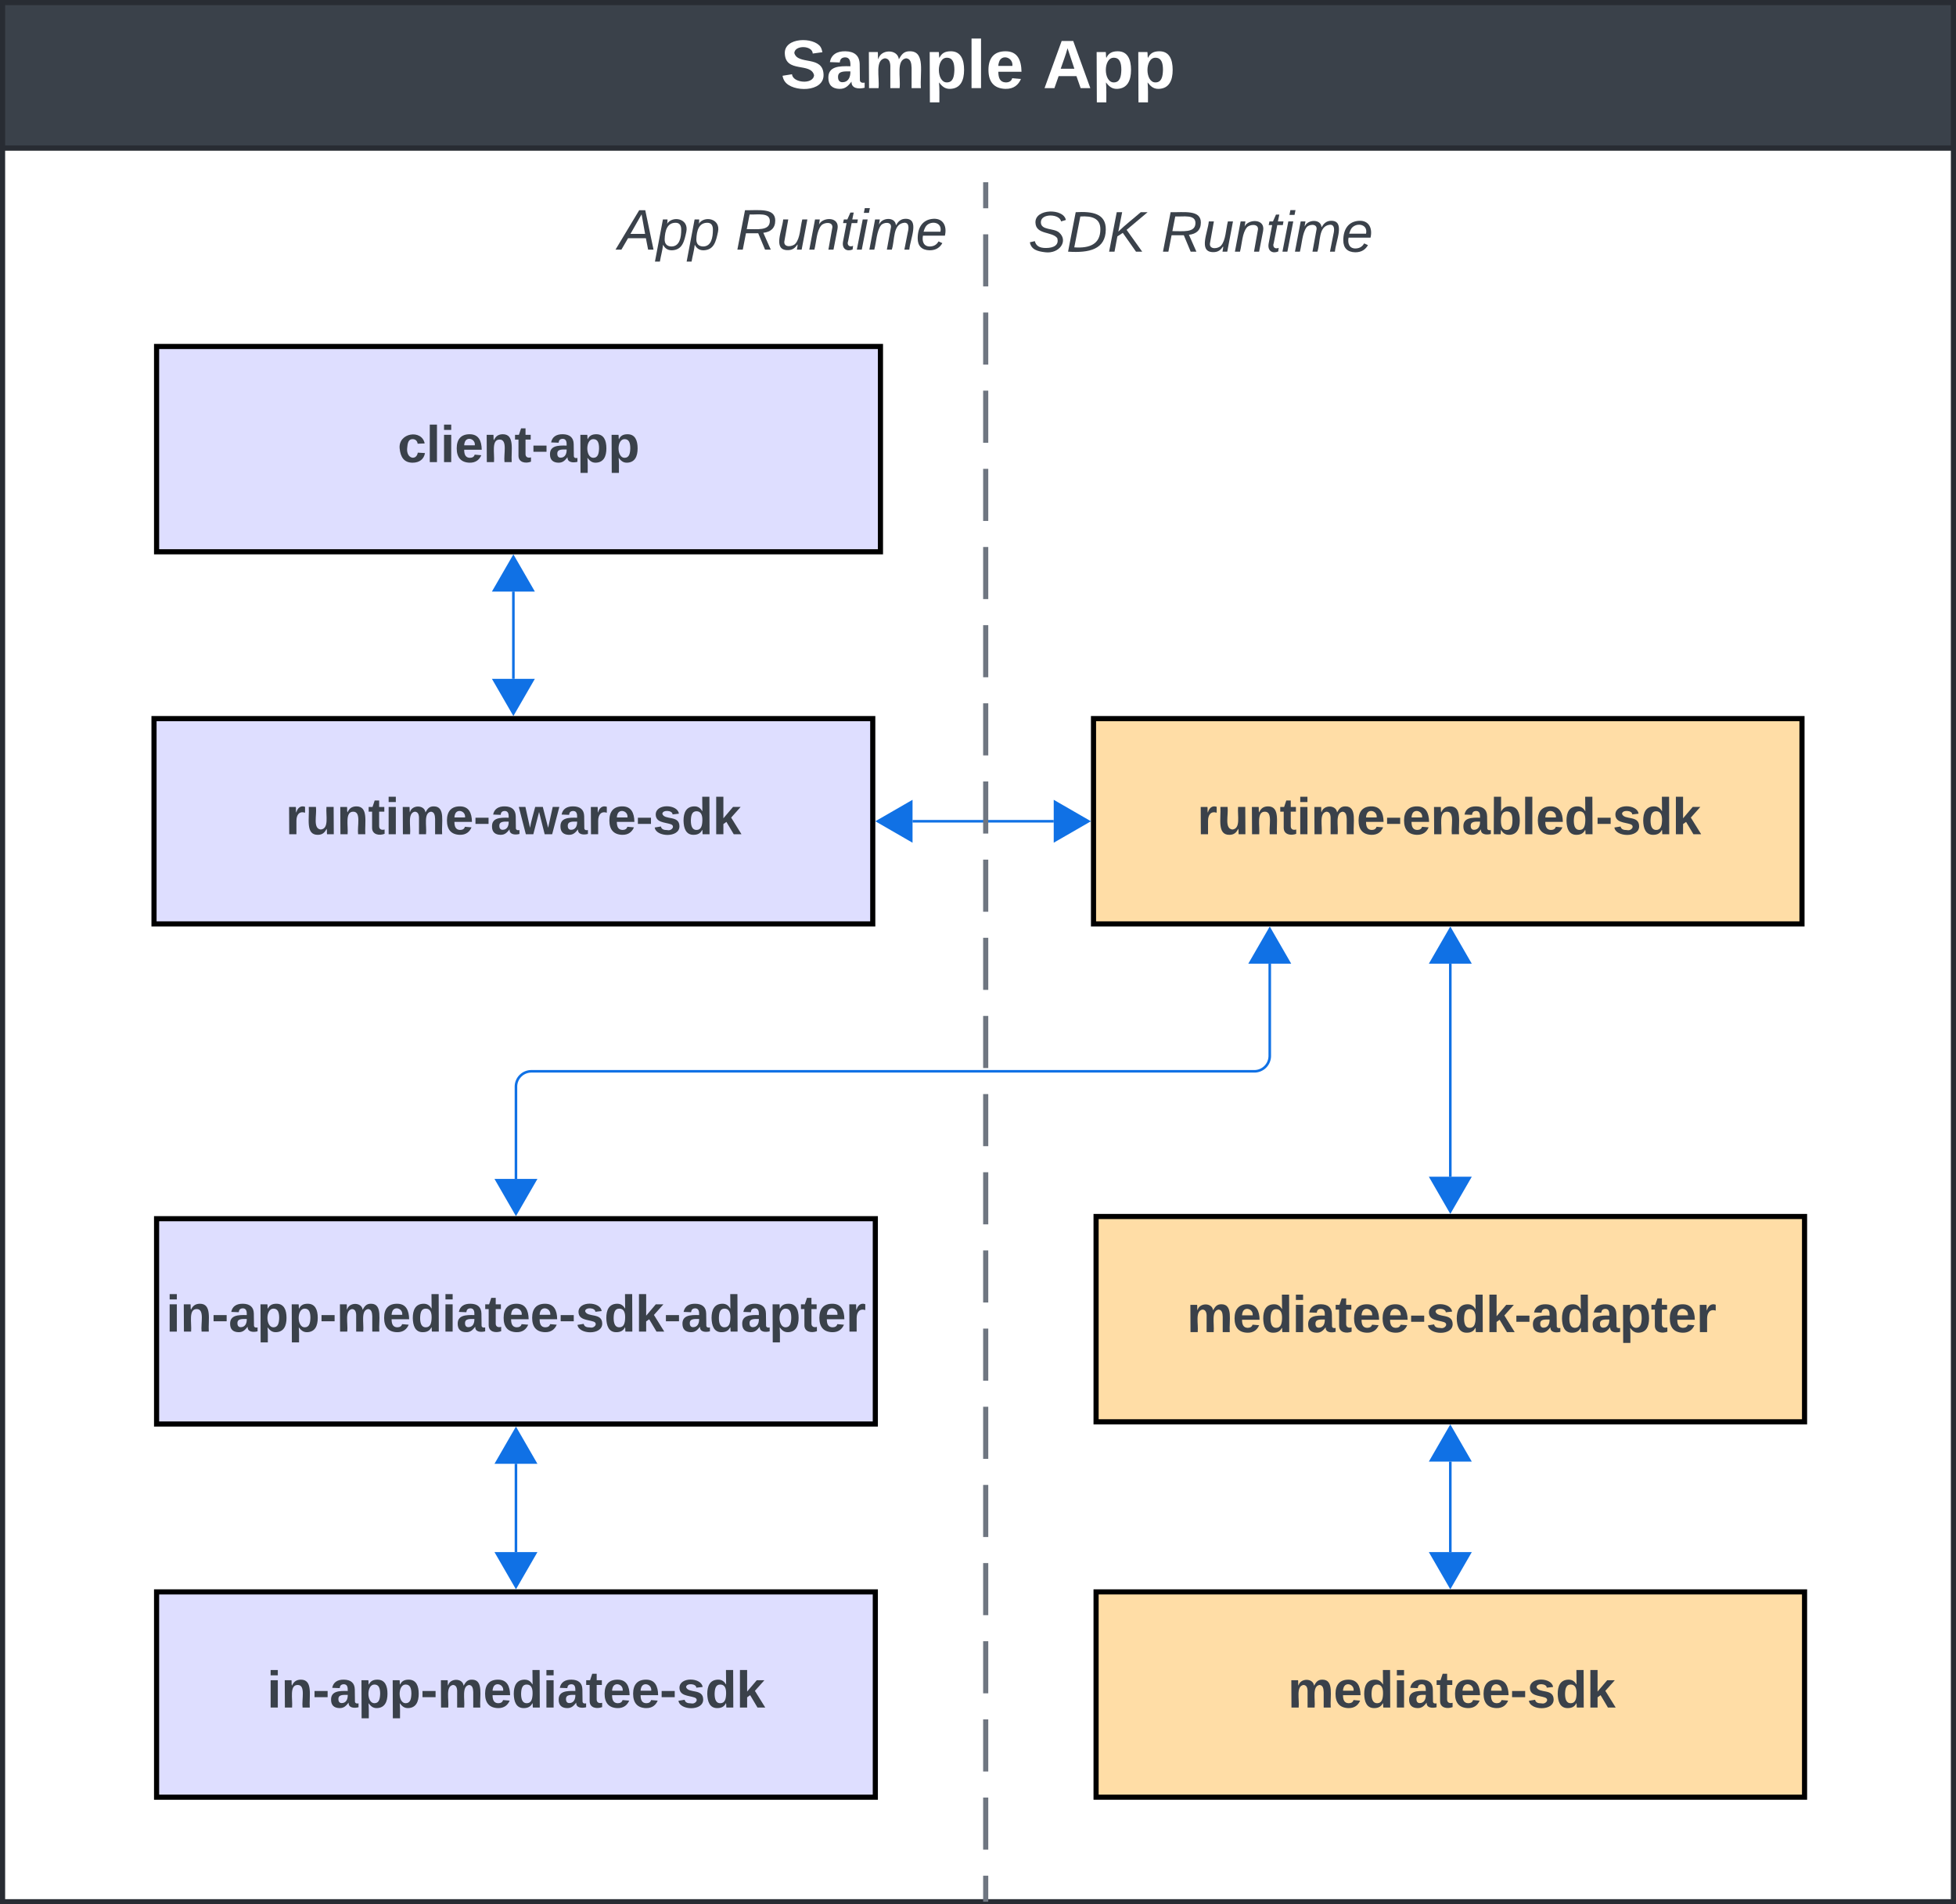 <svg xmlns="http://www.w3.org/2000/svg" xmlns:xlink="http://www.w3.org/1999/xlink" xmlns:lucid="lucid" width="762" height="742"><g transform="translate(241 -3179)" lucid:page-tab-id="w9VbIEe2bkIW"><path d="M-500 3000h1500v1000H-500z" fill="#fff"/><path d="M-240 3236.66h760V3920h-760z" stroke="#282c33" stroke-width="2" fill-opacity="0"/><path d="M-240 3180h760v56.66h-760z" stroke="#282c33" stroke-width="2" fill="#3a414a"/><use xlink:href="#a" transform="matrix(1,0,0,1,-228,3192) translate(291.111 21.333)"/><use xlink:href="#b" transform="matrix(1,0,0,1,-228,3192) translate(393.259 21.333)"/><path d="M-180 3314h282v80h-282z" stroke="#000" stroke-width="2" fill="#dedeff"/><use xlink:href="#c" transform="matrix(1,0,0,1,-175,3319) translate(88.917 40.062)"/><path d="M-181 3459H99v80h-280z" stroke="#000" stroke-width="2" fill="#dedeff"/><use xlink:href="#d" transform="matrix(1,0,0,1,-176,3464) translate(46.278 40.062)"/><path d="M114.5 3499h55" stroke="#1071e5" fill="none"/><path d="M101 3499l13-7.5v15zM183 3499l-13 7.5v-15z" stroke="#1071e5" fill="#1071e5"/><path d="M185 3459h276v80H185z" stroke="#000" stroke-width="2" fill="#ffdda6"/><use xlink:href="#e" transform="matrix(1,0,0,1,190,3464) translate(35.417 40.062)"/><path d="M-41 3409.5v34" stroke="#1071e5" fill="none"/><path d="M-41 3396l7.5 13h-15zM-41 3457l-7.5-13h15z" stroke="#1071e5" fill="#1071e5"/><path d="M147.25 3252.47h159v38.4h-159z" stroke="#000" stroke-opacity="0" stroke-width="2" fill="#fff" fill-opacity="0"/><use xlink:href="#f" transform="matrix(1,0,0,1,152.25,3257.467) translate(7.34 19.59)"/><use xlink:href="#g" transform="matrix(1,0,0,1,152.25,3257.467) translate(59.13 19.59)"/><path d="M-20 3240h167.25v63.33H-20z" stroke="#000" stroke-opacity="0" stroke-width="2" fill="#fff" fill-opacity="0"/><use xlink:href="#h" transform="matrix(1,0,0,1,-15,3245) translate(14.895 31.278)"/><use xlink:href="#g" transform="matrix(1,0,0,1,-15,3245) translate(60.574 31.278)"/><g fill="none"><path d="M143 3250v670"/><path d="M143 3250v10.15m0 10.15v20.3m0 10.16v20.3m0 10.15v20.32m0 10.15v20.3m0 10.15v20.3m0 10.16v20.3m0 10.15v20.3m0 10.15v20.3m0 10.16v20.3m0 10.15v20.3m0 10.15v20.3m0 10.15v20.3m0 10.16v20.3m0 10.15v20.3m0 10.17v20.3m0 10.15v20.3m0 10.16v20.3m0 10.15v20.3m0 10.15v20.3m0 10.16v20.3m0 10.15v20.3m0 10.15V3920" stroke="#6f7681" stroke-width="2"/></g><path d="M186 3653h276v80H186z" stroke="#000" stroke-width="2" fill="#ffdda6"/><use xlink:href="#i" transform="matrix(1,0,0,1,191,3658) translate(30.389 40.062)"/><path d="M324 3554.5v83" stroke="#1071e5" fill="none"/><path d="M324 3541l7.5 13h-15zM324 3651l-7.5-13h15z" stroke="#1071e5" fill="#1071e5"/><path d="M-180 3799.27h280v80h-280z" stroke="#000" stroke-width="2" fill="#dedeff"/><use xlink:href="#j" transform="matrix(1,0,0,1,-175,3804.267) translate(38.028 40.062)"/><path d="M-40 3749.35v34.43" stroke="#1071e5" fill="none"/><path d="M-40 3735.86l7.5 13h-15zM-40 3797.27l-7.5-13h15z" stroke="#1071e5" fill="#1071e5"/><path d="M-180 3653.86h280v80h-280z" stroke="#000" stroke-width="2" fill="#dedeff"/><use xlink:href="#k" transform="matrix(1,0,0,1,-175,3658.859) translate(-1.306 39)"/><path d="M186 3799.27h276v80H186z" stroke="#000" stroke-width="2" fill="#ffdda6"/><use xlink:href="#l" transform="matrix(1,0,0,1,191,3804.267) translate(69.722 40.062)"/><path d="M253.66 3554.5v35.93a6 6 0 0 1-6 6H-34a6 6 0 0 0-6 6v35.94" stroke="#1071e5" fill="none"/><path d="M253.66 3541l7.5 13h-15zM-40 3651.86l-7.5-13h15z" stroke="#1071e5" fill="#1071e5"/><path d="M324 3748.5v35.28" stroke="#1071e5" fill="none"/><path d="M324 3735l7.5 13h-15zM324 3797.27l-7.5-13h15z" stroke="#1071e5" fill="#1071e5"/><defs><path fill="#fff" d="M169-182c-1-43-94-46-97-3 18 66 151 10 154 114 3 95-165 93-204 36-6-8-10-19-12-30l50-8c3 46 112 56 116 5-17-69-150-10-154-114-4-87 153-88 188-35 5 8 8 18 10 28" id="m"/><path fill="#fff" d="M133-34C117-15 103 5 69 4 32 3 11-16 11-54c-1-60 55-63 116-61 1-26-3-47-28-47-18 1-26 9-28 27l-52-2c7-38 36-58 82-57s74 22 75 68l1 82c-1 14 12 18 25 15v27c-30 8-71 5-69-32zm-48 3c29 0 43-24 42-57-32 0-66-3-65 30 0 17 8 27 23 27" id="n"/><path fill="#fff" d="M220-157c-53 9-28 100-34 157h-49v-107c1-27-5-49-29-50C55-147 81-57 75 0H25l-1-190h47c2 12-1 28 3 38 10-53 101-56 108 0 13-22 24-43 59-42 82 1 51 116 57 194h-49v-107c-1-25-5-48-29-50" id="o"/><path fill="#fff" d="M135-194c53 0 70 44 70 98 0 56-19 98-73 100-31 1-45-17-59-34 3 33 2 69 2 105H25l-1-265h48c2 10 0 23 3 31 11-24 29-35 60-35zM114-30c33 0 39-31 40-66 0-38-9-64-40-64-56 0-55 130 0 130" id="p"/><path fill="#fff" d="M25 0v-261h50V0H25" id="q"/><path fill="#fff" d="M185-48c-13 30-37 53-82 52C43 2 14-33 14-96s30-98 90-98c62 0 83 45 84 108H66c0 31 8 55 39 56 18 0 30-7 34-22zm-45-69c5-46-57-63-70-21-2 6-4 13-4 21h74" id="r"/><g id="a"><use transform="matrix(0.074,0,0,0.074,0,0)" xlink:href="#m"/><use transform="matrix(0.074,0,0,0.074,17.778,0)" xlink:href="#n"/><use transform="matrix(0.074,0,0,0.074,32.593,0)" xlink:href="#o"/><use transform="matrix(0.074,0,0,0.074,56.296,0)" xlink:href="#p"/><use transform="matrix(0.074,0,0,0.074,72.519,0)" xlink:href="#q"/><use transform="matrix(0.074,0,0,0.074,79.926,0)" xlink:href="#r"/></g><path fill="#fff" d="M199 0l-22-63H83L61 0H9l90-248h61L250 0h-51zm-33-102l-36-108c-10 38-24 72-36 108h72" id="s"/><g id="b"><use transform="matrix(0.074,0,0,0.074,0,0)" xlink:href="#s"/><use transform="matrix(0.074,0,0,0.074,19.185,0)" xlink:href="#p"/><use transform="matrix(0.074,0,0,0.074,35.407,0)" xlink:href="#p"/></g><path fill="#3a414a" d="M190-63c-7 42-38 67-86 67-59 0-84-38-90-98-12-110 154-137 174-36l-49 2c-2-19-15-32-35-32-30 0-35 28-38 64-6 74 65 87 74 30" id="t"/><path fill="#3a414a" d="M25 0v-261h50V0H25" id="u"/><path fill="#3a414a" d="M25-224v-37h50v37H25zM25 0v-190h50V0H25" id="v"/><path fill="#3a414a" d="M185-48c-13 30-37 53-82 52C43 2 14-33 14-96s30-98 90-98c62 0 83 45 84 108H66c0 31 8 55 39 56 18 0 30-7 34-22zm-45-69c5-46-57-63-70-21-2 6-4 13-4 21h74" id="w"/><path fill="#3a414a" d="M135-194c87-1 58 113 63 194h-50c-7-57 23-157-34-157-59 0-34 97-39 157H25l-1-190h47c2 12-1 28 3 38 12-26 28-41 61-42" id="x"/><path fill="#3a414a" d="M115-3C79 11 28 4 28-45v-112H4v-33h27l15-45h31v45h36v33H77v99c-1 23 16 31 38 25v30" id="y"/><path fill="#3a414a" d="M14-72v-43h91v43H14" id="z"/><path fill="#3a414a" d="M133-34C117-15 103 5 69 4 32 3 11-16 11-54c-1-60 55-63 116-61 1-26-3-47-28-47-18 1-26 9-28 27l-52-2c7-38 36-58 82-57s74 22 75 68l1 82c-1 14 12 18 25 15v27c-30 8-71 5-69-32zm-48 3c29 0 43-24 42-57-32 0-66-3-65 30 0 17 8 27 23 27" id="A"/><path fill="#3a414a" d="M135-194c53 0 70 44 70 98 0 56-19 98-73 100-31 1-45-17-59-34 3 33 2 69 2 105H25l-1-265h48c2 10 0 23 3 31 11-24 29-35 60-35zM114-30c33 0 39-31 40-66 0-38-9-64-40-64-56 0-55 130 0 130" id="B"/><g id="c"><use transform="matrix(0.056,0,0,0.056,0,0)" xlink:href="#t"/><use transform="matrix(0.056,0,0,0.056,11.111,0)" xlink:href="#u"/><use transform="matrix(0.056,0,0,0.056,16.667,0)" xlink:href="#v"/><use transform="matrix(0.056,0,0,0.056,22.222,0)" xlink:href="#w"/><use transform="matrix(0.056,0,0,0.056,33.333,0)" xlink:href="#x"/><use transform="matrix(0.056,0,0,0.056,45.5,0)" xlink:href="#y"/><use transform="matrix(0.056,0,0,0.056,52.111,0)" xlink:href="#z"/><use transform="matrix(0.056,0,0,0.056,58.722,0)" xlink:href="#A"/><use transform="matrix(0.056,0,0,0.056,69.833,0)" xlink:href="#B"/><use transform="matrix(0.056,0,0,0.056,82,0)" xlink:href="#B"/></g><path fill="#3a414a" d="M135-150c-39-12-60 13-60 57V0H25l-1-190h47c2 13-1 29 3 40 6-28 27-53 61-41v41" id="C"/><path fill="#3a414a" d="M85 4C-2 5 27-109 22-190h50c7 57-23 150 33 157 60-5 35-97 40-157h50l1 190h-47c-2-12 1-28-3-38-12 25-28 42-61 42" id="D"/><path fill="#3a414a" d="M220-157c-53 9-28 100-34 157h-49v-107c1-27-5-49-29-50C55-147 81-57 75 0H25l-1-190h47c2 12-1 28 3 38 10-53 101-56 108 0 13-22 24-43 59-42 82 1 51 116 57 194h-49v-107c-1-25-5-48-29-50" id="E"/><path fill="#3a414a" d="M231 0h-52l-39-155L100 0H48L-1-190h46L77-45c9-52 24-97 36-145h53l37 145 32-145h46" id="F"/><path fill="#3a414a" d="M137-138c1-29-70-34-71-4 15 46 118 7 119 86 1 83-164 76-172 9l43-7c4 19 20 25 44 25 33 8 57-30 24-41C81-84 22-81 20-136c-2-80 154-74 161-7" id="G"/><path fill="#3a414a" d="M88-194c31-1 46 15 58 34l-1-101h50l1 261h-48c-2-10 0-23-3-31C134-8 116 4 84 4 32 4 16-41 15-95c0-56 19-97 73-99zm17 164c33 0 40-30 41-66 1-37-9-64-41-64s-38 30-39 65c0 43 13 65 39 65" id="H"/><path fill="#3a414a" d="M147 0L96-86 75-71V0H25v-261h50v150l67-79h53l-66 74L201 0h-54" id="I"/><g id="d"><use transform="matrix(0.056,0,0,0.056,0,0)" xlink:href="#C"/><use transform="matrix(0.056,0,0,0.056,7.778,0)" xlink:href="#D"/><use transform="matrix(0.056,0,0,0.056,19.944,0)" xlink:href="#x"/><use transform="matrix(0.056,0,0,0.056,32.111,0)" xlink:href="#y"/><use transform="matrix(0.056,0,0,0.056,38.722,0)" xlink:href="#v"/><use transform="matrix(0.056,0,0,0.056,44.278,0)" xlink:href="#E"/><use transform="matrix(0.056,0,0,0.056,62.056,0)" xlink:href="#w"/><use transform="matrix(0.056,0,0,0.056,73.167,0)" xlink:href="#z"/><use transform="matrix(0.056,0,0,0.056,79.778,0)" xlink:href="#A"/><use transform="matrix(0.056,0,0,0.056,90.889,0)" xlink:href="#F"/><use transform="matrix(0.056,0,0,0.056,106.444,0)" xlink:href="#A"/><use transform="matrix(0.056,0,0,0.056,117.556,0)" xlink:href="#C"/><use transform="matrix(0.056,0,0,0.056,125.333,0)" xlink:href="#w"/><use transform="matrix(0.056,0,0,0.056,136.444,0)" xlink:href="#z"/><use transform="matrix(0.056,0,0,0.056,143.056,0)" xlink:href="#G"/><use transform="matrix(0.056,0,0,0.056,154.167,0)" xlink:href="#H"/><use transform="matrix(0.056,0,0,0.056,166.333,0)" xlink:href="#I"/></g><path fill="#3a414a" d="M135-194c52 0 70 43 70 98 0 56-19 99-73 100-30 1-46-15-58-35L72 0H24l1-261h50v104c11-23 29-37 60-37zM114-30c31 0 40-27 40-66 0-37-7-63-39-63s-41 28-41 65c0 36 8 64 40 64" id="J"/><g id="e"><use transform="matrix(0.056,0,0,0.056,0,0)" xlink:href="#C"/><use transform="matrix(0.056,0,0,0.056,7.778,0)" xlink:href="#D"/><use transform="matrix(0.056,0,0,0.056,19.944,0)" xlink:href="#x"/><use transform="matrix(0.056,0,0,0.056,32.111,0)" xlink:href="#y"/><use transform="matrix(0.056,0,0,0.056,38.722,0)" xlink:href="#v"/><use transform="matrix(0.056,0,0,0.056,44.278,0)" xlink:href="#E"/><use transform="matrix(0.056,0,0,0.056,62.056,0)" xlink:href="#w"/><use transform="matrix(0.056,0,0,0.056,73.167,0)" xlink:href="#z"/><use transform="matrix(0.056,0,0,0.056,79.778,0)" xlink:href="#w"/><use transform="matrix(0.056,0,0,0.056,90.889,0)" xlink:href="#x"/><use transform="matrix(0.056,0,0,0.056,103.056,0)" xlink:href="#A"/><use transform="matrix(0.056,0,0,0.056,114.167,0)" xlink:href="#J"/><use transform="matrix(0.056,0,0,0.056,126.333,0)" xlink:href="#u"/><use transform="matrix(0.056,0,0,0.056,131.889,0)" xlink:href="#w"/><use transform="matrix(0.056,0,0,0.056,143,0)" xlink:href="#H"/><use transform="matrix(0.056,0,0,0.056,155.167,0)" xlink:href="#z"/><use transform="matrix(0.056,0,0,0.056,161.778,0)" xlink:href="#G"/><use transform="matrix(0.056,0,0,0.056,172.889,0)" xlink:href="#H"/><use transform="matrix(0.056,0,0,0.056,185.056,0)" xlink:href="#I"/></g><path fill="#3a414a" d="M194-120c59 52 2 134-86 124-53-6-90-18-98-63l31-7c8 30 29 43 70 43 46 0 84-17 71-62-32-43-135-20-137-98-3-89 178-90 191-16l-30 9c-8-48-127-53-127 5 0 53 81 35 115 65" id="K"/><path fill="#3a414a" d="M248-139C247-14 144 9 11 0l48-248c105-6 190 8 189 109zm-34 0c1-70-52-87-126-82L50-27c98 7 163-21 164-112" id="L"/><path fill="#3a414a" d="M180 0L97-118 63-96 45 0H11l48-248h34L69-126c44-43 94-81 141-122h43L121-137 219 0h-39" id="M"/><g id="f"><use transform="matrix(0.062,0,0,0.062,0,0)" xlink:href="#K"/><use transform="matrix(0.062,0,0,0.062,14.815,0)" xlink:href="#L"/><use transform="matrix(0.062,0,0,0.062,30.802,0)" xlink:href="#M"/></g><path fill="#3a414a" d="M249-183c0 48-29 72-75 77L221 0h-36l-43-103H65L45 0H11l48-248c83 2 190-17 190 65zm-34 3c0-55-74-39-127-41l-18 92c63-1 145 13 145-51" id="N"/><path fill="#3a414a" d="M67 3c-93-2-31-127-26-193h32L48-50c-3 39 53 32 70 12 30-34 30-101 43-152h32L157 0h-30c1-10 6-24 4-33-14 20-29 37-64 36" id="O"/><path fill="#3a414a" d="M67-158c22-48 132-52 116 29L158 0h-32l25-140c3-38-53-32-70-12C52-117 51-52 38 0H6l36-190h30" id="P"/><path fill="#3a414a" d="M51-54c-9 22 5 41 31 30L79-1C43 14 10-4 19-52l22-115H19l5-23h22l19-43h21l-9 43h35l-4 23H73" id="Q"/><path fill="#3a414a" d="M50-231l6-30h32l-6 30H50zM6 0l37-190h31L37 0H6" id="R"/><path fill="#3a414a" d="M248-111c6-24 9-61-24-58-72 9-57 108-77 169h-31l26-142c3-37-50-30-64-10C52-115 50-51 37 0H6l36-190h30c-1 10-6 24-4 32 13-43 101-52 105 5 13-22 29-41 61-41 90 0 28 129 23 194h-31" id="S"/><path fill="#3a414a" d="M111-194c62-3 86 47 72 106H45c-7 38 6 69 45 68 27-1 43-14 53-32l24 11C152-15 129 4 87 4 38 3 12-23 12-71c0-70 32-119 99-123zm44 81c14-66-71-72-95-28-4 8-8 17-11 28h106" id="T"/><g id="g"><use transform="matrix(0.062,0,0,0.062,0,0)" xlink:href="#N"/><use transform="matrix(0.062,0,0,0.062,15.988,0)" xlink:href="#O"/><use transform="matrix(0.062,0,0,0.062,28.333,0)" xlink:href="#P"/><use transform="matrix(0.062,0,0,0.062,40.679,0)" xlink:href="#Q"/><use transform="matrix(0.062,0,0,0.062,46.852,0)" xlink:href="#R"/><use transform="matrix(0.062,0,0,0.062,51.728,0)" xlink:href="#S"/><use transform="matrix(0.062,0,0,0.062,70.185,0)" xlink:href="#T"/></g><path fill="#3a414a" d="M187 0l-14-72H61L19 0h-37l149-248h38L221 0h-34zm-19-99l-22-123L76-99h92" id="U"/><path fill="#3a414a" d="M67-162c32-53 139-36 121 50C175-51 163 2 97 4 68 4 52-11 42-31 38 6 28 39 22 75H-9l50-265h29c-1 10 0 20-3 28zm89 36c0-26-10-43-35-43-54 0-67 50-69 103-1 29 14 45 42 46 53 0 62-58 62-106" id="V"/><g id="h"><use transform="matrix(0.062,0,0,0.062,0,0)" xlink:href="#U"/><use transform="matrix(0.062,0,0,0.062,14.815,0)" xlink:href="#V"/><use transform="matrix(0.062,0,0,0.062,27.16,0)" xlink:href="#V"/></g><g id="i"><use transform="matrix(0.056,0,0,0.056,0,0)" xlink:href="#E"/><use transform="matrix(0.056,0,0,0.056,17.778,0)" xlink:href="#w"/><use transform="matrix(0.056,0,0,0.056,28.889,0)" xlink:href="#H"/><use transform="matrix(0.056,0,0,0.056,41.056,0)" xlink:href="#v"/><use transform="matrix(0.056,0,0,0.056,46.611,0)" xlink:href="#A"/><use transform="matrix(0.056,0,0,0.056,57.722,0)" xlink:href="#y"/><use transform="matrix(0.056,0,0,0.056,64.333,0)" xlink:href="#w"/><use transform="matrix(0.056,0,0,0.056,75.444,0)" xlink:href="#w"/><use transform="matrix(0.056,0,0,0.056,86.556,0)" xlink:href="#z"/><use transform="matrix(0.056,0,0,0.056,93.167,0)" xlink:href="#G"/><use transform="matrix(0.056,0,0,0.056,104.278,0)" xlink:href="#H"/><use transform="matrix(0.056,0,0,0.056,116.444,0)" xlink:href="#I"/><use transform="matrix(0.056,0,0,0.056,127.556,0)" xlink:href="#z"/><use transform="matrix(0.056,0,0,0.056,134.167,0)" xlink:href="#A"/><use transform="matrix(0.056,0,0,0.056,145.278,0)" xlink:href="#H"/><use transform="matrix(0.056,0,0,0.056,157.444,0)" xlink:href="#A"/><use transform="matrix(0.056,0,0,0.056,168.556,0)" xlink:href="#B"/><use transform="matrix(0.056,0,0,0.056,180.722,0)" xlink:href="#y"/><use transform="matrix(0.056,0,0,0.056,187.333,0)" xlink:href="#w"/><use transform="matrix(0.056,0,0,0.056,198.444,0)" xlink:href="#C"/></g><g id="j"><use transform="matrix(0.056,0,0,0.056,0,0)" xlink:href="#v"/><use transform="matrix(0.056,0,0,0.056,5.556,0)" xlink:href="#x"/><use transform="matrix(0.056,0,0,0.056,17.722,0)" xlink:href="#z"/><use transform="matrix(0.056,0,0,0.056,24.333,0)" xlink:href="#A"/><use transform="matrix(0.056,0,0,0.056,35.444,0)" xlink:href="#B"/><use transform="matrix(0.056,0,0,0.056,47.611,0)" xlink:href="#B"/><use transform="matrix(0.056,0,0,0.056,59.778,0)" xlink:href="#z"/><use transform="matrix(0.056,0,0,0.056,66.389,0)" xlink:href="#E"/><use transform="matrix(0.056,0,0,0.056,84.167,0)" xlink:href="#w"/><use transform="matrix(0.056,0,0,0.056,95.278,0)" xlink:href="#H"/><use transform="matrix(0.056,0,0,0.056,107.444,0)" xlink:href="#v"/><use transform="matrix(0.056,0,0,0.056,113,0)" xlink:href="#A"/><use transform="matrix(0.056,0,0,0.056,124.111,0)" xlink:href="#y"/><use transform="matrix(0.056,0,0,0.056,130.722,0)" xlink:href="#w"/><use transform="matrix(0.056,0,0,0.056,141.833,0)" xlink:href="#w"/><use transform="matrix(0.056,0,0,0.056,152.944,0)" xlink:href="#z"/><use transform="matrix(0.056,0,0,0.056,159.556,0)" xlink:href="#G"/><use transform="matrix(0.056,0,0,0.056,170.667,0)" xlink:href="#H"/><use transform="matrix(0.056,0,0,0.056,182.833,0)" xlink:href="#I"/></g><g id="k"><use transform="matrix(0.056,0,0,0.056,0,0)" xlink:href="#v"/><use transform="matrix(0.056,0,0,0.056,5.556,0)" xlink:href="#x"/><use transform="matrix(0.056,0,0,0.056,17.722,0)" xlink:href="#z"/><use transform="matrix(0.056,0,0,0.056,24.333,0)" xlink:href="#A"/><use transform="matrix(0.056,0,0,0.056,35.444,0)" xlink:href="#B"/><use transform="matrix(0.056,0,0,0.056,47.611,0)" xlink:href="#B"/><use transform="matrix(0.056,0,0,0.056,59.778,0)" xlink:href="#z"/><use transform="matrix(0.056,0,0,0.056,66.389,0)" xlink:href="#E"/><use transform="matrix(0.056,0,0,0.056,84.167,0)" xlink:href="#w"/><use transform="matrix(0.056,0,0,0.056,95.278,0)" xlink:href="#H"/><use transform="matrix(0.056,0,0,0.056,107.444,0)" xlink:href="#v"/><use transform="matrix(0.056,0,0,0.056,113,0)" xlink:href="#A"/><use transform="matrix(0.056,0,0,0.056,124.111,0)" xlink:href="#y"/><use transform="matrix(0.056,0,0,0.056,130.722,0)" xlink:href="#w"/><use transform="matrix(0.056,0,0,0.056,141.833,0)" xlink:href="#w"/><use transform="matrix(0.056,0,0,0.056,152.944,0)" xlink:href="#z"/><use transform="matrix(0.056,0,0,0.056,159.556,0)" xlink:href="#G"/><use transform="matrix(0.056,0,0,0.056,170.667,0)" xlink:href="#H"/><use transform="matrix(0.056,0,0,0.056,182.833,0)" xlink:href="#I"/><use transform="matrix(0.056,0,0,0.056,193.944,0)" xlink:href="#z"/><use transform="matrix(0.056,0,0,0.056,200.556,0)" xlink:href="#A"/><use transform="matrix(0.056,0,0,0.056,211.667,0)" xlink:href="#H"/><use transform="matrix(0.056,0,0,0.056,223.833,0)" xlink:href="#A"/><use transform="matrix(0.056,0,0,0.056,234.944,0)" xlink:href="#B"/><use transform="matrix(0.056,0,0,0.056,247.111,0)" xlink:href="#y"/><use transform="matrix(0.056,0,0,0.056,253.722,0)" xlink:href="#w"/><use transform="matrix(0.056,0,0,0.056,264.833,0)" xlink:href="#C"/></g><g id="l"><use transform="matrix(0.056,0,0,0.056,0,0)" xlink:href="#E"/><use transform="matrix(0.056,0,0,0.056,17.778,0)" xlink:href="#w"/><use transform="matrix(0.056,0,0,0.056,28.889,0)" xlink:href="#H"/><use transform="matrix(0.056,0,0,0.056,41.056,0)" xlink:href="#v"/><use transform="matrix(0.056,0,0,0.056,46.611,0)" xlink:href="#A"/><use transform="matrix(0.056,0,0,0.056,57.722,0)" xlink:href="#y"/><use transform="matrix(0.056,0,0,0.056,64.333,0)" xlink:href="#w"/><use transform="matrix(0.056,0,0,0.056,75.444,0)" xlink:href="#w"/><use transform="matrix(0.056,0,0,0.056,86.556,0)" xlink:href="#z"/><use transform="matrix(0.056,0,0,0.056,93.167,0)" xlink:href="#G"/><use transform="matrix(0.056,0,0,0.056,104.278,0)" xlink:href="#H"/><use transform="matrix(0.056,0,0,0.056,116.444,0)" xlink:href="#I"/></g></defs></g></svg>